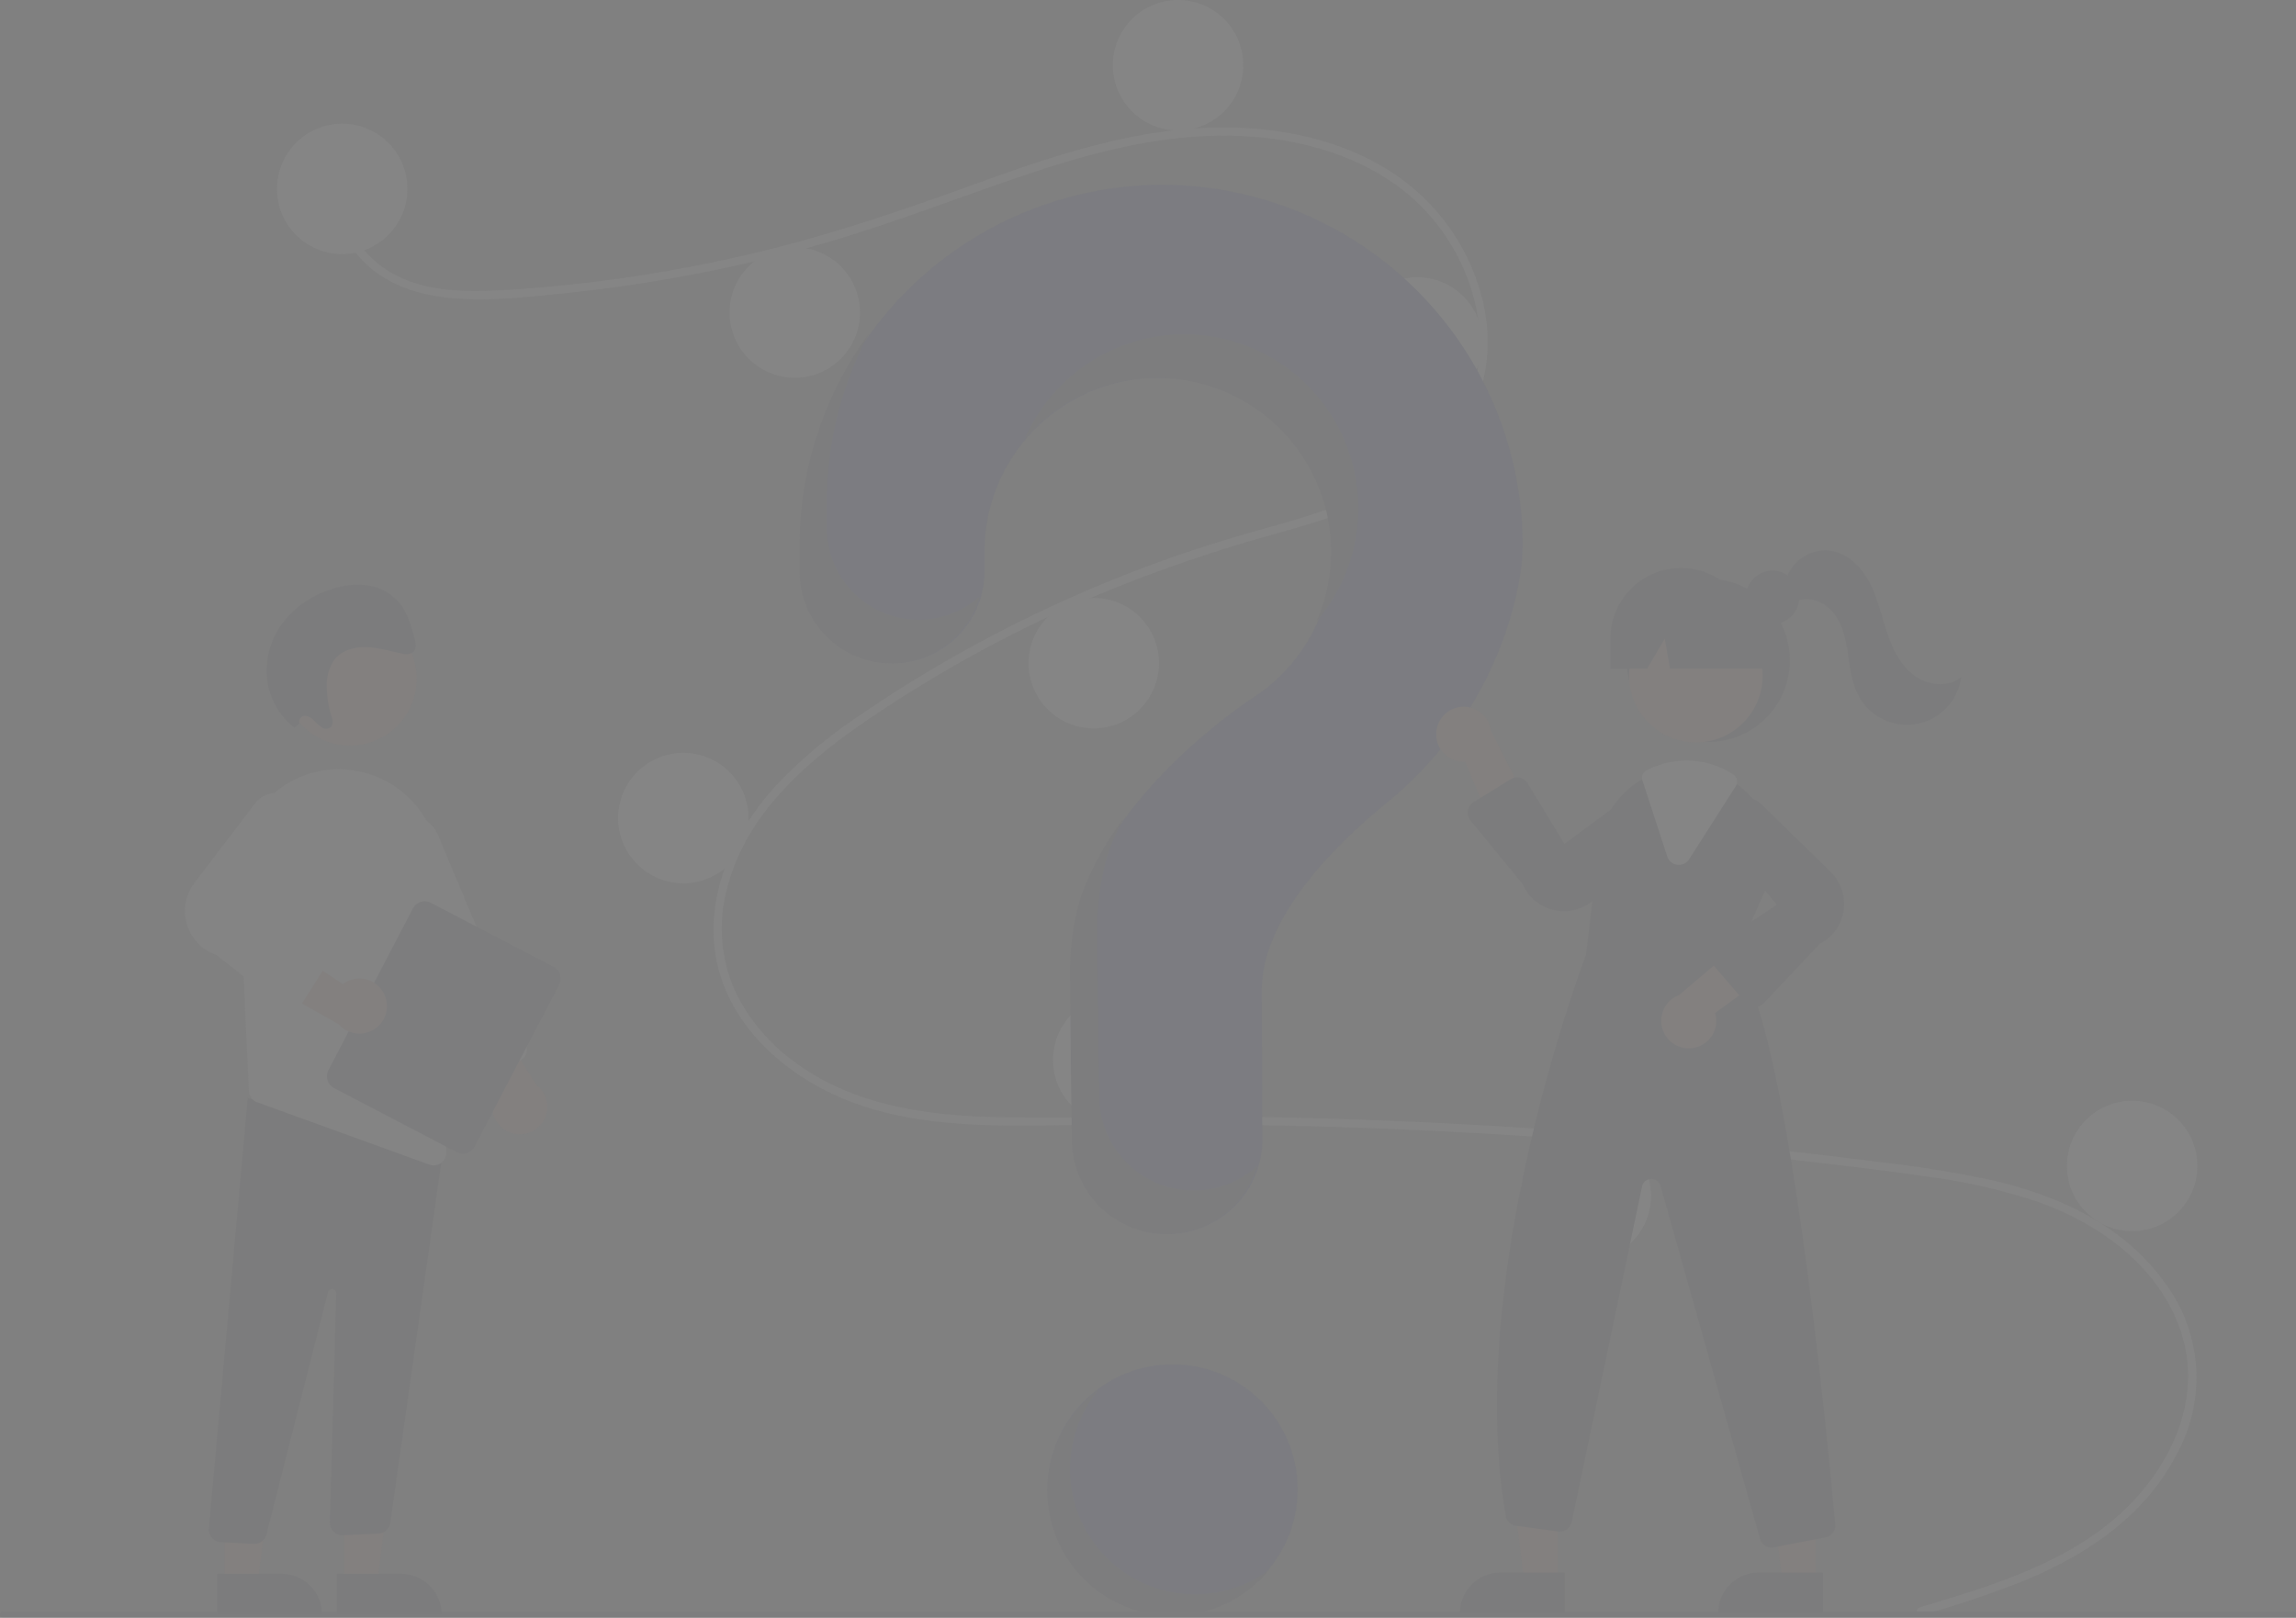 <svg xmlns="http://www.w3.org/2000/svg" width="505.925" height="356.542" viewBox="0 0 505.925 356.542">
  <rect x="0" y="0" width="505.925" height="356.542" fill="#808080" stroke="none"/>
  <g id="Groupe_30" data-name="Groupe 30" transform="translate(-0.006)" opacity="0.05">
    <circle id="Ellipse_1" data-name="Ellipse 1" cx="27.552" cy="27.552" r="27.552" transform="translate(230.84 300.681)" fill="#2c3392"/>
    <path id="Tracé_77" data-name="Tracé 77" d="M472.579,373.045c15.414-4.629,31.8-9.456,44.026-20.461,10.923-9.834,18.3-24.851,13.773-39.6-4.516-14.718-18.043-24.531-32.009-29.412a131.348,131.348,0,0,0-24.493-5.511c-9.005-1.311-18.05-2.386-27.091-3.42q-54.911-6.28-110.236-7.673c-18.2-.458-36.4-.447-54.6-.183-16.256.236-33.376.23-48.456-6.679-11.727-5.373-22.37-15.147-25.638-27.991-3.772-14.827,3.185-29.927,13.165-40.665a106.616,106.616,0,0,1,17.751-14.805c6.881-4.752,14-9.168,21.276-13.29a296.292,296.292,0,0,1,44.783-20.646c7.634-2.776,15.382-5.17,23.2-7.38a198.686,198.686,0,0,0,19.6-6.275c12.329-4.914,24.055-13.237,27.189-26.883,2.971-12.932-2.038-26.972-10.82-36.579-10.16-11.115-25.479-15.988-40.167-16.776-16.488-.885-32.6,3.242-48.1,8.478C259.2,62.881,243.03,69.3,226.151,73.829a333.6,333.6,0,0,1-51.029,9.485c-8.435.9-17.124,1.912-25.609,1.225-7.111-.576-14.186-2.668-19.427-7.715-4.494-4.328-7.171-10.275-6.25-16.551.167-1.14,1.9-.655,1.733.477-1.121,7.64,4.072,14.68,10.472,18.286,7.4,4.168,16.4,4.173,24.631,3.7a322.192,322.192,0,0,0,53.017-7.664c17.126-3.912,33.64-9.5,50.136-15.477,15.667-5.673,31.684-11.21,48.42-12.439,14.522-1.066,29.8,1.049,42.451,8.639a46.963,46.963,0,0,1,21.9,30.558c2.546,12.473-.98,25.028-10.422,33.732C356.4,129.1,342.994,132.948,330.5,136.5a326.783,326.783,0,0,0-46.355,16.593,291,291,0,0,0-43.6,24.514c-13.325,9.105-26.475,20.563-30.689,36.807a33.91,33.91,0,0,0,1.684,22.74,41.554,41.554,0,0,0,13.334,15.823c13.37,9.838,30.22,11.858,46.369,12.058,18.137.226,36.275-.386,54.419-.089q55.463.911,110.7,6.752,13.842,1.465,27.647,3.239a249.967,249.967,0,0,1,24.724,4.01c14.473,3.359,28.555,9.818,37.55,22.089a34.93,34.93,0,0,1,2.975,38.194c-6.907,13.59-19.846,22.235-33.586,27.914a238.251,238.251,0,0,1-22.612,7.634.9.9,0,0,1-.477-1.732Z" transform="translate(-49.587 -18.807)" fill="#f2f2f2"/>
    <circle id="Ellipse_2" data-name="Ellipse 2" cx="14.375" cy="14.375" r="14.375" transform="translate(61.033 27.253)" fill="#f2f2f2"/>
    <circle id="Ellipse_3" data-name="Ellipse 3" cx="14.375" cy="14.375" r="14.375" transform="translate(160.761 54.506)" fill="#f2f2f2"/>
    <circle id="Ellipse_4" data-name="Ellipse 4" cx="14.375" cy="14.375" r="14.375" transform="translate(245.215)" fill="#f2f2f2"/>
    <circle id="Ellipse_5" data-name="Ellipse 5" cx="14.375" cy="14.375" r="14.375" transform="translate(297.924 61.095)" fill="#f2f2f2"/>
    <circle id="Ellipse_6" data-name="Ellipse 6" cx="14.375" cy="14.375" r="14.375" transform="translate(226.647 131.772)" fill="#f2f2f2"/>
    <circle id="Ellipse_7" data-name="Ellipse 7" cx="14.375" cy="14.375" r="14.375" transform="translate(134.086 192.176) rotate(-80.783)" fill="#f2f2f2"/>
    <circle id="Ellipse_8" data-name="Ellipse 8" cx="14.375" cy="14.375" r="14.375" transform="translate(232.037 219.221)" fill="#f2f2f2"/>
    <circle id="Ellipse_9" data-name="Ellipse 9" cx="14.375" cy="14.375" r="14.375" transform="translate(335.06 249.17)" fill="#f2f2f2"/>
    <circle id="Ellipse_10" data-name="Ellipse 10" cx="14.375" cy="14.375" r="14.375" transform="translate(455.452 242.581)" fill="#f2f2f2"/>
    <path id="Tracé_78" data-name="Tracé 78" d="M373.613,68a79.733,79.733,0,0,0-78.93,78.355c-.005.4-.008,3.192-.008,6.849a20.213,20.213,0,0,0,20.212,20.213h0a20.226,20.226,0,0,0,20.222-20.231v-.013c0-2.487,0-4.208,0-4.314a38.334,38.334,0,1,1,59.011,32.272l.007.009s-28.767,18.519-37.538,43.925l.008,0a56.3,56.3,0,0,0-2.32,16.033c0,2.231.131,21.755.385,37.6a20.836,20.836,0,0,0,20.838,20.5h0a20.842,20.842,0,0,0,20.841-20.842c0-.042,0-.086,0-.128-.088-14.512-.136-31.41-.136-32.637,0-15.6,15.05-31.143,27.411-41.279A83.137,83.137,0,0,0,452.2,158.793a51.94,51.94,0,0,0,1.5-11.28A79.513,79.513,0,0,0,374.187,68Z" transform="translate(-118.172 -27.27)" fill="#2c3392"/>
    <path id="Tracé_79" data-name="Tracé 79" d="M505.221,594.307H.716a.713.713,0,0,1,0-1.427H505.221a.713.713,0,0,1,0,1.427Z" transform="translate(0 -237.765)" fill="#3f3d56"/>
    <circle id="Ellipse_11" data-name="Ellipse 11" cx="17.969" cy="17.969" r="17.969" transform="translate(358.453 127.577)" fill="#2f2e41"/>
    <path id="Tracé_80" data-name="Tracé 80" d="M565.756,563.165h-7.343l-3.494-28.324h10.838Z" transform="translate(-222.539 -214.49)" fill="#be806c"/>
    <path id="Tracé_81" data-name="Tracé 81" d="M546.026,578.626h14.161v8.916H537.109A8.917,8.917,0,0,1,546.026,578.626Z" transform="translate(-215.396 -232.049)" fill="#2f2e41"/>
    <path id="Tracé_82" data-name="Tracé 82" d="M660.756,563.165h-7.343l-3.494-28.324h10.838Z" transform="translate(-260.637 -214.49)" fill="#be806c"/>
    <path id="Tracé_83" data-name="Tracé 83" d="M641.026,578.626h14.161v8.916H632.109A8.917,8.917,0,0,1,641.026,578.626Z" transform="translate(-253.495 -232.049)" fill="#2f2e41"/>
    <circle id="Ellipse_12" data-name="Ellipse 12" cx="14.711" cy="14.711" r="14.711" transform="translate(358.98 134.198)" fill="#be806c"/>
    <path id="Tracé_84" data-name="Tracé 84" d="M603.312,324.3l6.583-15.124a18.8,18.8,0,0,0-4.163-21.323,19.049,19.049,0,0,0-1.839-1.6,18.528,18.528,0,0,0-11.374-3.935,19.269,19.269,0,0,0-8.026,1.785c-.216.1-.425.2-.641.3-.413.2-.821.413-1.216.635a18.974,18.974,0,0,0-9.4,14.3l-2.9,24.342c-.731,1.911-26.8,70.911-17.682,123.591a2.675,2.675,0,0,0,2.288,2.2l9.242,1.258a2.694,2.694,0,0,0,3-2.114l15.507-73.918a2.1,2.1,0,0,1,4.073-.138l21.91,77.734a2.678,2.678,0,0,0,2.581,1.965,3.111,3.111,0,0,0,.521-.048l11.291-2.174a2.679,2.679,0,0,0,2.174-2.881C623.575,430.65,614.758,337.972,603.312,324.3Z" transform="translate(-220.852 -113.218)" fill="#2f2e41"/>
    <path id="Tracé_85" data-name="Tracé 85" d="M528.411,265.439a6.022,6.022,0,0,0,6.346,6.71l8.223,19.762,6.221-9.221-8.763-17.352a6.056,6.056,0,0,0-12.027.1Z" transform="translate(-211.892 -104.287)" fill="#be806c"/>
    <path id="Tracé_86" data-name="Tracé 86" d="M617.965,369.4a6.023,6.023,0,0,0,5.047-7.734l17.3-12.6-10.417-3.9-14.832,12.564a6.056,6.056,0,0,0,2.9,11.672Z" transform="translate(-245.09 -138.422)" fill="#be806c"/>
    <path id="Tracé_87" data-name="Tracé 87" d="M561.2,315.5a10.216,10.216,0,0,1-1.976-.195,9.766,9.766,0,0,1-7.156-5.76L540.55,295.5a2.7,2.7,0,0,1,.375-3.794,2.632,2.632,0,0,1,.29-.207l8.2-5.074a2.7,2.7,0,0,1,3.711.873l.012.02,8.12,13.377L576.8,289.2a5.823,5.823,0,0,1,6.774,9.321l-15.52,14.158A9.736,9.736,0,0,1,561.2,315.5Z" transform="translate(-216.531 -114.704)" fill="#2f2e41"/>
    <path id="Tracé_88" data-name="Tracé 88" d="M638.906,339.57h-.064a2.7,2.7,0,0,1-1.983-.94l-7.287-8.5a2.7,2.7,0,0,1,.292-3.8,2.6,2.6,0,0,1,.259-.2l13.646-9.1-12.362-14.862a5.823,5.823,0,0,1,8.918-7.3l15.024,14.682a9.9,9.9,0,0,1-2.2,16.136l-12.279,13.03A2.7,2.7,0,0,1,638.906,339.57Z" transform="translate(-252.217 -117.645)" fill="#2f2e41"/>
    <path id="Tracé_89" data-name="Tracé 89" d="M612.2,302.815a2.728,2.728,0,0,1-.35-.022,2.673,2.673,0,0,1-2.223-1.838l-5.476-16.788a1.846,1.846,0,0,1,.955-2.231l.178-.085c.161-.077.32-.152.483-.224a19.511,19.511,0,0,1,8.148-1.811A18.756,18.756,0,0,1,624.19,282.9a1.874,1.874,0,0,1,.54,2.572L614.458,301.57A2.668,2.668,0,0,1,612.2,302.815Z" transform="translate(-242.246 -112.216)" fill="#e6e6e6"/>
    <circle id="Ellipse_13" data-name="Ellipse 13" cx="5.88" cy="5.88" r="5.88" transform="translate(384.709 125.765)" fill="#2f2e41"/>
    <path id="Tracé_90" data-name="Tracé 90" d="M608.022,209h0a15.573,15.573,0,0,0-15.573,15.573v6.589h8.1l3.876-6.589,1.163,6.589h24.593l-6.589-6.589A15.573,15.573,0,0,0,608.022,209Z" transform="translate(-237.59 -83.815)" fill="#2f2e41"/>
    <path id="Tracé_91" data-name="Tracé 91" d="M657.147,208.837a9.074,9.074,0,0,1,9.871-6.227c3.747.627,6.71,3.639,8.475,7s2.58,7.13,3.767,10.738,2.869,7.238,5.865,9.574,7.593,2.97,10.536.567a12.05,12.05,0,0,1-22.447,4.3c-1.553-2.762-1.953-6-2.414-9.135s-1.059-6.379-2.912-8.949-5.324-4.248-8.268-3.077Z" transform="translate(-263.536 -81.22)" fill="#2f2e41"/>
    <path id="Tracé_92" data-name="Tracé 92" d="M320.4,185.894h0a20.214,20.214,0,0,1-20.212-20.213c0-3.656,0-6.451.008-6.849a78.769,78.769,0,0,1,9.2-35.883,78.943,78.943,0,0,0-15.189,45.467c-.006.4-.008,3.193-.008,6.849a20.214,20.214,0,0,0,20.212,20.213h0a20.227,20.227,0,0,0,19.459-14.729A20.136,20.136,0,0,1,320.4,185.894Z" transform="translate(-117.983 -49.307)" fill="#3f3d56"/>
    <path id="Tracé_93" data-name="Tracé 93" d="M407.993,132.662a38.337,38.337,0,0,1,33.338,53.555A38.332,38.332,0,1,0,376.986,146.1,38.256,38.256,0,0,1,407.993,132.662Z" transform="translate(-151.182 -49.341)" fill="#3f3d56"/>
    <path id="Tracé_94" data-name="Tracé 94" d="M420.915,383.308h0a20.835,20.835,0,0,1-20.838-20.5c-.254-15.846-.385-35.37-.385-37.6a56.32,56.32,0,0,1,2.32-16.033l-.007,0a57.006,57.006,0,0,1,3.291-7.607,65.933,65.933,0,0,0-9.28,17.19l.007,0a56.321,56.321,0,0,0-2.32,16.033c0,2.232.131,21.756.385,37.6a20.835,20.835,0,0,0,20.838,20.5h0a20.845,20.845,0,0,0,20.006-15A20.757,20.757,0,0,1,420.915,383.308Z" transform="translate(-157.885 -120.939)" fill="#3f3d56"/>
    <path id="Tracé_95" data-name="Tracé 95" d="M126.54,563.621h7.343l3.494-28.324H126.538Z" transform="translate(-50.744 -214.672)" fill="#be806c"/>
    <path id="Tracé_96" data-name="Tracé 96" d="M146.992,588H123.914v-8.917h14.162A8.918,8.918,0,0,1,146.992,588Z" transform="translate(-49.691 -232.231)" fill="#2f2e41"/>
    <path id="Tracé_97" data-name="Tracé 97" d="M82.54,563.621h7.343L93.376,535.3H82.538Z" transform="translate(-33.098 -214.672)" fill="#be806c"/>
    <path id="Tracé_98" data-name="Tracé 98" d="M102.992,588H79.914v-8.917H94.075A8.917,8.917,0,0,1,102.992,588Z" transform="translate(-32.045 -232.231)" fill="#2f2e41"/>
    <path id="Tracé_99" data-name="Tracé 99" d="M86.676,502.246,79.5,501.87a2.8,2.8,0,0,1-2.648-2.943l0-.032,8.572-94.916,39.478,10.653,3.8-1.038L116.817,497.62a2.812,2.812,0,0,1-2.61,2.362l-7.732.361a2.8,2.8,0,0,1-2.951-2.64c0-.077-.005-.155,0-.232l1.4-50.431a.933.933,0,0,0-1.847-.216l-13.511,53.2a2.783,2.783,0,0,1-2.737,2.232C86.778,502.251,86.727,502.25,86.676,502.246Z" transform="translate(-30.818 -162.009)" fill="#2f2e41"/>
    <circle id="Ellipse_14" data-name="Ellipse 14" cx="14.711" cy="14.711" r="14.711" transform="translate(62.403 134.886)" fill="#be806c"/>
    <path id="Tracé_100" data-name="Tracé 100" d="M87.833,306.312l1.617,34.9.585,12.7a2.781,2.781,0,0,0,1.842,2.5l37.936,13.742a2.665,2.665,0,0,0,.958.168,2.781,2.781,0,0,0,2.795-2.768c0-.034,0-.067,0-.1L132.008,304.7a22.119,22.119,0,0,0-18.414-21.369c-.367-.056-.74-.112-1.114-.162a21.716,21.716,0,0,0-17.469,5.655,22.3,22.3,0,0,0-7.179,17.487Z" transform="translate(-35.211 -113.494)" fill="#ccc"/>
    <path id="Tracé_101" data-name="Tracé 101" d="M177.425,398.856a6.028,6.028,0,0,1-3.216-9.12l-12.865-17.107,11.1-.687,10.514,16.35a6.056,6.056,0,0,1-5.536,10.564Z" transform="translate(-64.702 -149.161)" fill="#be806c"/>
    <path id="Tracé_102" data-name="Tracé 102" d="M158.7,357.616a2.782,2.782,0,0,1-1.522-1.508L137.8,309.931a7.465,7.465,0,0,1,13.762-5.788l0,.01,19.381,46.178a2.8,2.8,0,0,1-1.5,3.664l-8.6,3.611a2.782,2.782,0,0,1-2.142.01Z" transform="translate(-55.025 -120.138)" fill="#ccc"/>
    <path id="Tracé_103" data-name="Tracé 103" d="M120.623,368.847,139.239,333.2a2.922,2.922,0,0,1,3.938-1.236l27.02,14.112a2.922,2.922,0,0,1,1.236,3.938l-18.616,35.644a2.922,2.922,0,0,1-3.938,1.236l-27.02-14.112A2.923,2.923,0,0,1,120.623,368.847Z" transform="translate(-48.239 -132.998)" fill="#3f3d56"/>
    <path id="Tracé_104" data-name="Tracé 104" d="M123.5,356.863a6.028,6.028,0,0,0-9.294-2.672L96.373,342.359l-.031,11.123,16.942,9.531a6.056,6.056,0,0,0,10.218-6.15Z" transform="translate(-38.634 -137.298)" fill="#be806c"/>
    <path id="Tracé_105" data-name="Tracé 105" d="M89.584,339.038,75.008,327.491a10.28,10.28,0,0,1-4.686-16.253l13.235-17.346a6.047,6.047,0,0,1,10.26,6.16l-10.472,17.13,15.39,7.3a2.8,2.8,0,0,1,1.33,3.729,2.674,2.674,0,0,1-.163.3l-6.212,9.831a2.8,2.8,0,0,1-1.9,1.264l-.047.007A2.815,2.815,0,0,1,89.584,339.038Z" transform="translate(-27.267 -116.972)" fill="#ccc"/>
    <path id="Tracé_106" data-name="Tracé 106" d="M105.34,245.735a1.279,1.279,0,0,1,.8-1.623,1.258,1.258,0,0,1,.315-.065,2.954,2.954,0,0,1,2.083,1.027,8.251,8.251,0,0,0,1.839,1.579,1.582,1.582,0,0,0,2.082-.376,2.893,2.893,0,0,0-.11-2.248,22.106,22.106,0,0,1-.976-5.852,10.307,10.307,0,0,1,1.473-6.259c1.584-2.231,4.416-3.077,7.1-3.016s5.316.889,7.97,1.412a2.68,2.68,0,0,0,2.607-.437c.652-.755.412-1.978.135-3-.719-2.646-1.482-5.382-3.154-7.518a11.319,11.319,0,0,0-7.224-4.068,17.329,17.329,0,0,0-8.063.916,21.621,21.621,0,0,0-10.592,7.378,17.512,17.512,0,0,0-3.341,12.938,15.973,15.973,0,0,0,5.921,10.095Z" transform="translate(-39.342 -86.287)" fill="#2f2e41"/>
    <path id="Tracé_107" data-name="Tracé 107" d="M406.842,554.11a27.549,27.549,0,0,1-10.224-42.819,27.551,27.551,0,1,0,37.477,39.81A27.534,27.534,0,0,1,406.842,554.11Z" transform="translate(-154.52 -205.045)" fill="#3f3d56"/>
  </g>
</svg>
